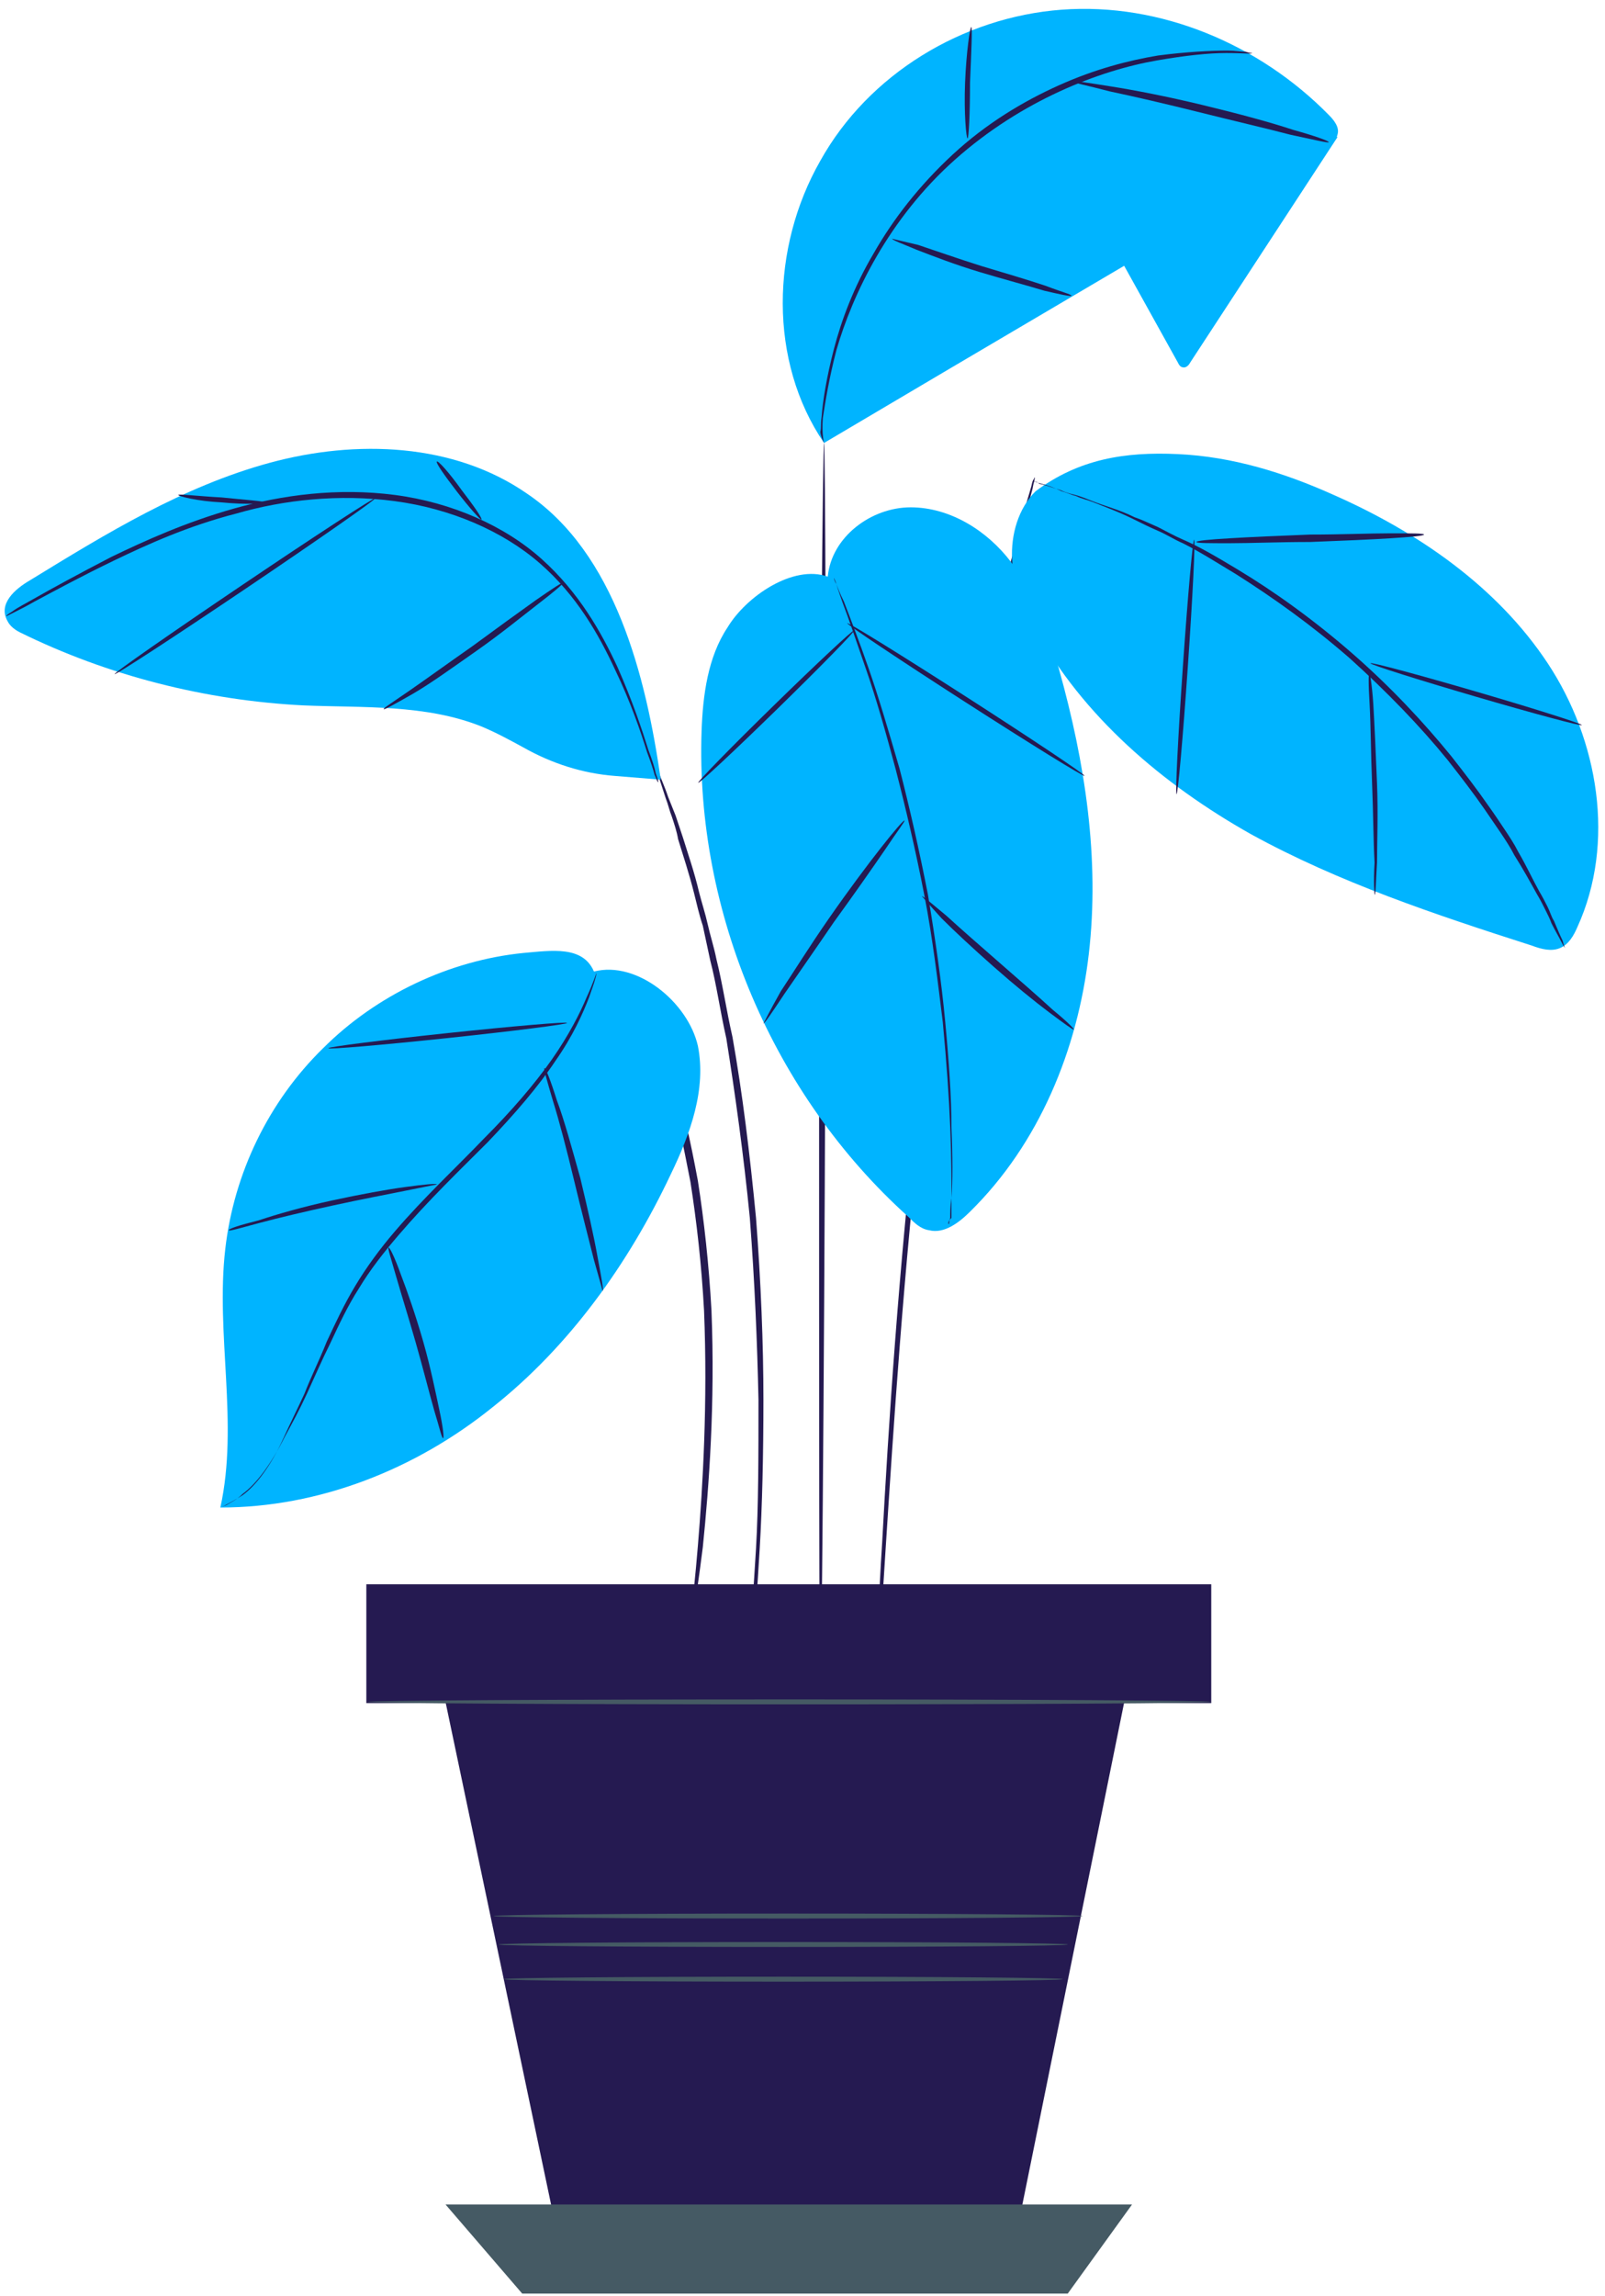<svg width="156" height="223" viewBox="0 0 156 223" fill="none" xmlns="http://www.w3.org/2000/svg">
<path d="M35.846 154.127H117.608V165.309H35.846V154.127Z" fill="#251A51"/>
<path d="M35.606 165.429H117.729V153.886H35.606V165.429ZM117.488 165.189H35.967V154.247H117.488V165.189Z" fill="#251A51"/>
<path d="M110.033 161.582L98.25 219.657H54.724L43.301 165.309L110.033 161.582Z" fill="#251A51"/>
<path d="M110.033 214.126L103.781 222.783H50.756L43.301 214.126H110.033Z" fill="#455A64"/>
<path d="M79.733 163.265C79.854 163.265 80.094 136.332 80.214 103.146C80.335 69.96 80.214 43.027 80.094 43.027C79.974 43.027 79.733 69.96 79.613 103.146C79.613 136.332 79.613 163.265 79.733 163.265Z" fill="#251A51"/>
<path d="M61.578 95.931C61.578 95.931 61.578 96.172 61.818 96.533C62.059 97.013 62.299 97.615 62.539 98.216C62.66 98.577 62.9 99.058 63.02 99.418C63.141 99.899 63.381 100.38 63.622 100.981C63.862 101.583 63.982 102.064 64.223 102.785C64.463 103.386 64.584 104.108 64.824 104.829C65.666 107.595 66.387 111.081 67.109 114.809C67.71 118.657 68.191 122.865 68.431 127.314C68.792 136.211 68.311 144.388 67.83 150.159C67.59 153.045 67.349 155.45 67.109 157.013C66.988 157.734 66.988 158.455 66.868 158.936C66.868 159.417 66.868 159.538 66.868 159.658C66.868 159.658 66.988 159.417 66.988 159.057C67.109 158.576 67.229 157.975 67.349 157.133C67.59 155.57 67.95 153.165 68.311 150.279C68.912 144.388 69.513 136.332 69.153 127.314C68.912 122.865 68.431 118.536 67.83 114.689C67.109 110.841 66.387 107.474 65.425 104.589C65.185 103.867 65.064 103.266 64.824 102.545C64.584 101.943 64.343 101.342 64.103 100.741C63.862 100.26 63.742 99.659 63.501 99.178C63.261 98.697 63.141 98.336 62.9 97.975C62.539 97.254 62.299 96.773 62.059 96.292C61.698 96.052 61.578 95.931 61.578 95.931Z" fill="#251A51"/>
<path d="M63.621 74.168C63.621 74.168 63.742 74.529 63.862 75.01C64.102 75.611 64.343 76.453 64.704 77.535C64.944 78.136 65.064 78.737 65.305 79.338C65.545 80.06 65.786 80.781 65.906 81.503C66.387 83.066 66.988 84.87 67.469 86.793C67.71 87.755 67.95 88.837 68.311 89.919C68.551 91.002 68.792 92.204 69.032 93.286C69.633 95.571 69.994 98.216 70.595 100.861C71.437 106.152 72.279 112.164 72.88 118.296C73.361 124.548 73.601 130.44 73.721 135.971C73.721 141.382 73.721 146.311 73.481 150.4C73.361 152.444 73.24 154.247 73.12 155.93C73 157.614 72.88 158.936 72.88 160.139C72.76 161.221 72.76 162.063 72.639 162.784C72.639 163.385 72.639 163.746 72.639 163.746C72.639 163.746 72.76 163.385 72.76 162.784C72.88 162.183 72.88 161.221 73.12 160.139C73.24 159.057 73.361 157.614 73.481 155.93C73.601 154.247 73.722 152.444 73.842 150.4C74.082 146.311 74.202 141.382 74.202 135.971C74.202 130.56 73.962 124.548 73.481 118.296C72.88 112.043 72.158 106.152 71.196 100.741C70.595 98.096 70.234 95.571 69.633 93.166C69.393 91.964 69.032 90.881 68.792 89.799C68.551 88.717 68.191 87.635 67.95 86.673C67.469 84.629 66.868 82.946 66.387 81.382C66.146 80.661 65.906 79.94 65.665 79.218C65.425 78.617 65.184 78.016 64.944 77.415C64.583 76.332 64.223 75.611 63.982 74.89C63.742 74.409 63.621 74.168 63.621 74.168Z" fill="#251A51"/>
<path d="M84.903 168.075C84.903 168.075 84.903 167.954 84.903 167.714C84.903 167.473 84.903 167.113 85.024 166.752C85.024 165.91 85.144 164.708 85.264 163.145C85.505 160.019 85.745 155.57 86.106 150.039C86.827 138.977 87.789 123.707 89.713 106.873C90.675 98.456 91.757 90.521 92.959 83.186C93.561 79.579 94.162 76.092 94.763 72.966C95.364 69.719 95.965 66.834 96.567 64.068C97.047 61.303 97.649 58.898 98.13 56.734C98.611 54.569 99.092 52.766 99.452 51.203C99.813 49.76 100.054 48.557 100.294 47.716C100.414 47.355 100.414 46.994 100.534 46.754C100.534 46.513 100.655 46.393 100.534 46.393C100.534 46.393 100.534 46.513 100.414 46.634C100.294 46.874 100.294 47.114 100.174 47.475C99.933 48.317 99.573 49.399 99.212 50.962C98.851 52.405 98.25 54.329 97.769 56.493C97.288 58.657 96.687 61.062 96.086 63.828C95.484 66.593 94.883 69.479 94.282 72.725C93.681 75.972 93.08 79.338 92.478 82.946C91.276 90.16 90.194 98.216 89.232 106.633C87.308 123.466 86.346 138.736 85.745 149.798C85.384 155.329 85.264 159.778 85.144 162.904C85.144 164.467 85.024 165.67 85.024 166.512C85.024 166.872 85.024 167.233 85.024 167.473C84.903 167.954 84.903 168.075 84.903 168.075Z" fill="#251A51"/>
<path d="M80.455 56.012C80.815 52.164 84.663 49.279 88.511 49.279C92.358 49.279 95.965 51.563 98.25 54.569C100.534 57.575 101.857 61.303 102.939 65.03C105.464 74.048 106.907 83.427 105.825 92.685C104.743 101.943 101.015 111.081 94.282 117.695C93.2 118.777 91.757 119.859 90.314 119.498C89.472 119.378 88.871 118.777 88.27 118.176C75.164 106.392 67.589 88.597 68.19 71.042C68.311 67.555 68.791 63.828 70.715 60.942C72.519 57.936 77.088 54.81 80.455 56.012Z" fill="#00B4FF"/>
<path d="M109.072 25.471C110.875 28.718 112.679 31.964 114.482 35.211C114.603 35.451 114.723 35.691 115.084 35.691C115.324 35.691 115.565 35.451 115.685 35.211C120.494 27.876 125.184 20.662 129.993 13.327L126.747 11.523L109.072 25.471Z" fill="#00B4FF"/>
<g opacity="0.2">
<g opacity="0.2">
<g opacity="0.2">
<g opacity="0.2">
<g opacity="0.2">
<path opacity="0.2" d="M109.072 25.471C110.875 28.718 112.679 31.964 114.482 35.211C114.603 35.451 114.723 35.691 115.084 35.691C115.324 35.691 115.565 35.451 115.685 35.211C120.494 27.876 125.184 20.662 129.993 13.327L126.747 11.523L109.072 25.471Z" fill="#251A51"/>
</g>
</g>
</g>
</g>
</g>
<path d="M80.094 43.026C96.326 33.407 112.559 23.909 128.791 14.289C129.272 14.049 129.873 13.688 129.993 13.087C130.234 12.366 129.633 11.644 129.152 11.163C122.418 4.31 112.799 0.221 103.18 0.943C93.561 1.664 84.423 7.195 79.734 15.612C74.924 24.029 74.684 35.091 80.094 43.026Z" fill="#00B4FF"/>
<path d="M121.697 5.151C121.697 5.151 121.456 5.151 121.096 5.031C120.735 5.031 120.013 4.911 119.292 4.911C117.729 4.911 115.324 5.031 112.559 5.392C109.673 5.873 106.426 6.714 102.94 8.277C99.453 9.84 95.846 12.005 92.599 15.011C89.353 18.017 86.828 21.263 84.904 24.63C82.98 27.876 81.778 31.123 81.056 33.888C80.335 36.654 79.974 38.938 79.854 40.501C79.734 41.343 79.854 41.463 79.734 41.944C79.734 42.305 80.094 43.026 80.094 43.026C80.094 43.026 79.854 42.185 79.974 40.621C80.215 39.058 80.575 36.774 81.297 34.008C82.86 28.598 86.347 21.263 92.84 15.492C99.332 9.72 106.907 6.834 112.438 5.873C115.204 5.392 117.488 5.151 119.172 5.151C120.855 5.151 121.697 5.271 121.697 5.151Z" fill="#251A51"/>
<path d="M86.707 23.187C86.707 23.307 87.669 23.668 89.112 24.269C90.675 24.87 92.839 25.712 95.244 26.433C97.649 27.155 99.933 27.756 101.496 28.237C103.059 28.598 104.142 28.838 104.142 28.718C104.142 28.598 103.18 28.357 101.617 27.756C99.813 27.155 97.769 26.554 95.364 25.832C93.08 25.111 91.036 24.389 89.232 23.788C87.669 23.427 86.707 23.187 86.707 23.187Z" fill="#251A51"/>
<path d="M94.403 2.626C94.282 2.626 93.922 5.031 93.801 8.037C93.681 11.043 93.922 13.448 94.042 13.448C94.162 13.448 94.282 11.043 94.282 8.037C94.403 5.151 94.523 2.626 94.403 2.626Z" fill="#251A51"/>
<path d="M129.152 13.808C129.152 13.688 127.829 13.207 125.665 12.606C123.5 11.884 120.374 11.043 116.887 10.201C113.4 9.359 110.274 8.758 107.99 8.397C105.705 8.037 104.262 7.796 104.262 7.917C104.262 8.037 105.585 8.277 107.869 8.878C110.154 9.359 113.28 10.081 116.647 10.922C120.013 11.764 123.14 12.486 125.424 13.087C127.709 13.568 129.152 13.928 129.152 13.808Z" fill="#251A51"/>
<path d="M100.655 47.716C104.863 44.59 109.312 43.868 114.482 44.108C119.773 44.349 124.823 45.912 129.633 48.076C137.809 51.684 145.504 56.974 150.434 64.429C155.364 71.884 157.047 81.864 153.32 90.04C152.959 90.881 152.478 91.723 151.636 92.084C150.795 92.445 149.833 92.204 148.871 91.843C139.492 88.837 130.113 85.711 121.577 81.022C113.04 76.212 105.224 69.599 100.535 60.942C99.453 58.898 98.491 56.613 98.371 54.329C98.25 51.924 98.972 49.399 100.655 47.716Z" fill="#00B4FF"/>
<path d="M100.535 46.753C100.535 46.753 100.775 46.874 101.256 46.994C101.737 47.114 102.459 47.355 103.18 47.715C103.661 47.836 104.142 48.076 104.623 48.196C105.104 48.437 105.705 48.557 106.306 48.797C107.509 49.278 108.831 49.759 110.274 50.481C110.996 50.842 111.717 51.202 112.559 51.563C113.4 51.924 114.122 52.405 114.963 52.765C116.647 53.607 118.33 54.689 120.134 55.771C123.741 58.056 127.468 60.701 131.196 63.947C134.803 67.194 138.049 70.561 140.695 73.807C142.017 75.49 143.22 77.054 144.302 78.617C144.783 79.338 145.384 80.18 145.865 80.901C146.346 81.623 146.827 82.344 147.187 83.066C148.029 84.388 148.75 85.711 149.352 86.793C149.712 87.394 149.953 87.875 150.193 88.356C150.434 88.837 150.674 89.318 150.795 89.679C151.155 90.4 151.516 91.001 151.756 91.482C151.997 91.963 152.117 92.083 152.117 92.083C152.117 92.083 151.997 91.843 151.877 91.362C151.636 90.881 151.396 90.28 151.035 89.438C150.795 89.077 150.674 88.597 150.434 88.115C150.193 87.635 149.953 87.154 149.592 86.552C148.991 85.47 148.39 84.148 147.548 82.705C147.187 81.983 146.706 81.262 146.225 80.54C145.745 79.819 145.264 79.098 144.662 78.256C143.58 76.693 142.378 75.13 141.055 73.446C138.41 70.2 135.164 66.713 131.436 63.467C127.709 60.22 123.861 57.455 120.254 55.29C118.45 54.208 116.647 53.126 114.963 52.405C114.122 52.044 113.28 51.563 112.559 51.202C111.717 50.842 110.996 50.481 110.274 50.24C108.831 49.519 107.388 49.158 106.186 48.677C105.585 48.437 104.984 48.196 104.503 48.076C104.022 47.956 103.541 47.836 103.06 47.595C102.218 47.355 101.617 47.114 101.016 46.994C100.775 46.753 100.535 46.753 100.535 46.753Z" fill="#251A51"/>
<path d="M143.406 67.657C137.733 65.999 133.165 64.551 133.202 64.424C133.239 64.296 137.868 65.537 143.54 67.196C149.213 68.854 153.781 70.302 153.744 70.429C153.707 70.557 149.078 69.316 143.406 67.657Z" fill="#251A51"/>
<path d="M133.601 86.913C133.721 86.913 133.721 85.711 133.841 83.787C133.841 81.863 133.961 79.098 133.841 76.092C133.721 73.086 133.601 70.441 133.48 68.397C133.36 66.473 133.12 65.27 133.12 65.27C132.999 65.27 132.999 66.473 133.12 68.397C133.24 70.561 133.24 73.206 133.36 76.092C133.48 78.978 133.48 81.623 133.601 83.787C133.48 85.711 133.601 86.913 133.601 86.913Z" fill="#251A51"/>
<path d="M114.355 77.135C114.223 77.126 114.498 71.587 114.97 64.763C115.442 57.94 115.932 52.416 116.064 52.425C116.197 52.434 115.921 57.973 115.45 64.796C114.978 71.62 114.488 77.144 114.355 77.135Z" fill="#251A51"/>
<path d="M138.41 51.924C138.41 51.803 137.208 51.803 135.163 51.803C133.119 51.803 130.354 51.924 127.348 51.924C124.342 52.044 121.456 52.164 119.532 52.285C117.488 52.405 116.286 52.525 116.286 52.645C116.286 52.765 117.488 52.765 119.532 52.765C121.577 52.765 124.342 52.645 127.348 52.645C130.474 52.525 133.24 52.405 135.163 52.285C137.087 52.164 138.41 52.044 138.41 51.924Z" fill="#251A51"/>
<path d="M92.238 118.897C92.238 118.897 92.238 118.656 92.359 118.296C92.359 117.815 92.359 117.214 92.479 116.372C92.599 114.689 92.599 112.404 92.479 109.518C92.479 106.633 92.238 103.146 91.878 99.298C91.517 95.45 90.916 91.242 90.194 86.913C89.353 82.585 88.391 78.376 87.429 74.649C86.347 70.922 85.385 67.675 84.423 64.91C83.461 62.144 82.619 59.98 82.018 58.417C81.657 57.695 81.417 57.094 81.297 56.733C81.177 56.373 81.056 56.132 81.056 56.132C81.056 56.132 81.056 56.373 81.297 56.733C81.417 57.215 81.657 57.816 81.898 58.537C82.499 60.1 83.221 62.264 84.183 65.03C85.144 67.796 86.106 71.162 87.068 74.769C88.03 78.497 88.992 82.585 89.834 86.913C90.675 91.242 91.156 95.45 91.637 99.298C91.998 103.146 92.238 106.512 92.359 109.518C92.479 112.404 92.479 114.809 92.479 116.372C92.479 117.093 92.479 117.695 92.479 118.296C92.118 118.656 92.118 118.897 92.238 118.897Z" fill="#251A51"/>
<path d="M89.593 87.034C89.593 87.034 90.315 87.875 91.517 89.198C92.719 90.4 94.523 92.084 96.567 93.887C98.611 95.691 100.535 97.254 101.978 98.336C103.421 99.418 104.262 100.019 104.383 100.019C104.383 99.899 103.661 99.178 102.338 98.096C100.896 96.773 99.092 95.21 97.168 93.527C95.244 91.843 93.441 90.28 91.998 88.957C90.555 87.755 89.713 87.034 89.593 87.034Z" fill="#251A51"/>
<path d="M74.203 99.418C74.323 99.418 75.044 98.336 76.247 96.533C77.569 94.609 79.253 92.204 81.056 89.559C82.98 86.914 84.663 84.509 85.986 82.585C87.188 80.781 88.03 79.699 87.91 79.699C87.79 79.699 86.948 80.661 85.625 82.344C84.303 84.028 82.499 86.433 80.575 89.198C78.651 91.964 77.088 94.489 75.886 96.292C74.804 98.216 74.203 99.418 74.203 99.418Z" fill="#251A51"/>
<path d="M93.756 68.153C87.388 64.059 82.284 60.649 82.356 60.538C82.428 60.426 87.648 63.654 94.016 67.748C100.384 71.842 105.489 75.251 105.417 75.363C105.345 75.475 100.124 72.247 93.756 68.153Z" fill="#251A51"/>
<path d="M67.867 76.033C67.774 75.938 71.088 72.551 75.268 68.468C79.449 64.385 82.913 61.152 83.006 61.247C83.099 61.342 79.785 64.729 75.604 68.812C71.424 72.895 67.959 76.128 67.867 76.033Z" fill="#251A51"/>
<path d="M64.223 75.731L59.774 75.37C56.648 75.13 53.642 74.168 50.876 72.605C49.553 71.883 48.231 71.162 46.788 70.561C41.377 68.397 35.245 68.757 29.474 68.517C19.975 68.036 10.476 65.631 1.939 61.423C1.458 61.182 0.977 60.822 0.737 60.341C-0.225 58.657 1.458 57.214 2.901 56.373C10.356 51.804 17.811 47.235 26.227 44.95C34.644 42.666 44.143 43.026 51.237 47.956C59.774 53.727 62.78 65.631 64.223 75.731Z" fill="#00B4FF"/>
<path d="M0.616 59.859C0.616 59.859 0.857 59.739 1.338 59.499C1.819 59.258 2.54 58.897 3.382 58.416C5.185 57.455 7.831 56.012 11.077 54.449C14.324 52.885 18.291 51.082 22.981 49.88C27.55 48.557 32.961 47.956 38.371 48.677C43.782 49.398 48.832 51.563 52.439 54.689C56.046 57.815 58.211 61.663 59.774 65.029C61.337 68.276 62.299 71.162 62.9 73.085C63.261 74.047 63.501 74.769 63.621 75.25C63.862 75.731 63.862 75.971 63.982 75.971C63.982 75.971 63.982 75.731 63.742 75.13C63.621 74.528 63.381 73.807 63.02 72.845C62.419 70.921 61.457 68.035 60.014 64.789C58.451 61.422 56.287 57.575 52.68 54.328C49.073 51.082 43.902 48.797 38.371 48.076C32.84 47.355 27.43 48.076 22.74 49.398C18.051 50.721 14.083 52.525 10.837 54.088C7.59 55.771 4.945 57.214 3.262 58.176C2.42 58.657 1.699 59.018 1.218 59.378C0.857 59.619 0.616 59.739 0.616 59.859Z" fill="#251A51"/>
<path d="M11.139 65.48C11.064 65.37 16.672 61.458 23.665 56.743C30.657 52.028 36.386 48.294 36.46 48.405C36.534 48.515 30.926 52.426 23.934 57.142C16.941 61.857 11.213 65.59 11.139 65.48Z" fill="#251A51"/>
<path d="M17.33 48.077C17.33 48.197 19.133 48.678 21.538 48.798C23.943 49.038 25.746 48.918 25.746 48.798C25.746 48.678 23.823 48.557 21.538 48.317C19.253 48.197 17.33 47.956 17.33 48.077Z" fill="#251A51"/>
<path d="M42.459 44.83C42.339 44.95 43.181 46.152 44.383 47.715C45.586 49.279 46.668 50.481 46.788 50.481C46.908 50.361 46.066 49.158 44.864 47.595C43.662 45.912 42.58 44.71 42.459 44.83Z" fill="#251A51"/>
<path d="M37.289 68.877C37.289 68.998 38.371 68.396 40.055 67.434C41.738 66.472 43.902 64.909 46.307 63.226C48.712 61.543 50.756 59.859 52.319 58.657C53.882 57.455 54.724 56.733 54.724 56.613C54.724 56.493 53.642 57.214 52.079 58.296C50.395 59.499 48.231 61.062 45.946 62.745C43.542 64.428 41.377 65.992 39.814 67.074C38.251 68.156 37.289 68.757 37.289 68.877Z" fill="#251A51"/>
<path d="M57.73 94.368C61.938 93.286 66.868 97.374 67.83 101.582C68.671 105.791 67.108 110.119 65.184 114.087C61.096 122.744 55.325 130.8 47.87 136.692C40.415 142.704 31.037 146.431 21.418 146.431C23.221 138.255 20.937 129.598 21.898 121.302C22.74 113.967 26.107 106.993 31.397 101.823C36.568 96.653 43.662 93.286 50.876 92.565C53.642 92.324 56.648 91.843 57.73 94.368Z" fill="#00B4FF"/>
<path d="M21.418 146.431C21.418 146.431 21.658 146.311 22.019 146.191C22.38 145.95 22.981 145.71 23.582 145.109C24.905 144.147 26.348 142.223 27.67 139.578C28.392 138.255 29.113 136.933 29.834 135.369C30.556 133.806 31.277 132.123 32.119 130.44C32.961 128.636 33.802 126.832 34.884 125.149C35.967 123.346 37.289 121.662 38.732 119.979C41.618 116.612 44.624 113.726 47.389 110.961C50.035 108.196 52.319 105.55 54.002 103.025C55.686 100.62 56.648 98.456 57.249 96.893C57.489 96.172 57.73 95.57 57.85 95.09C57.97 94.729 57.97 94.488 57.97 94.488C57.97 94.488 57.73 95.33 57.008 96.893C56.407 98.336 55.325 100.5 53.642 102.905C51.958 105.31 49.674 107.955 47.029 110.6C44.383 113.366 41.257 116.252 38.371 119.618C36.928 121.302 35.606 123.105 34.524 124.909C33.441 126.712 32.6 128.516 31.758 130.319C31.037 132.123 30.195 133.806 29.594 135.369C28.872 136.933 28.151 138.375 27.55 139.698C26.348 142.343 24.905 144.267 23.582 145.229C22.259 146.071 21.418 146.431 21.418 146.431Z" fill="#251A51"/>
<path d="M43.06 139.698C43.181 139.698 43.06 138.616 42.7 136.932C42.339 135.249 41.858 132.844 41.137 130.319C40.415 127.794 39.574 125.39 38.972 123.826C38.371 122.143 37.89 121.181 37.77 121.181C37.65 121.181 38.01 122.263 38.491 123.947C38.972 125.63 39.694 127.915 40.415 130.44C41.136 132.965 41.738 135.369 42.219 137.053C42.7 138.616 42.94 139.698 43.06 139.698Z" fill="#251A51"/>
<path d="M22.259 119.498C22.259 119.618 23.462 119.257 25.265 118.777C27.069 118.296 29.594 117.694 32.359 117.093C35.125 116.492 37.65 116.011 39.453 115.65C41.257 115.29 42.459 115.049 42.459 115.049C42.459 114.929 41.257 115.049 39.453 115.29C37.65 115.53 35.005 116.011 32.239 116.612C29.474 117.213 26.949 117.935 25.145 118.536C23.221 119.017 22.139 119.378 22.259 119.498Z" fill="#251A51"/>
<path d="M58.571 125.39C58.691 125.39 58.451 124.067 58.09 122.143C57.73 120.099 57.128 117.454 56.407 114.448C55.565 111.442 54.844 108.797 54.123 106.873C53.521 104.949 53.04 103.747 52.92 103.747C52.8 103.747 53.16 104.949 53.762 106.993C54.363 108.917 55.084 111.682 55.806 114.688C56.527 117.694 57.249 120.46 57.73 122.384C58.211 124.067 58.571 125.39 58.571 125.39Z" fill="#251A51"/>
<path d="M31.916 101.817C31.901 101.685 37.083 101.028 43.488 100.349C49.893 99.67 55.097 99.227 55.111 99.359C55.125 99.491 49.944 100.148 43.539 100.827C37.133 101.506 31.93 101.949 31.916 101.817Z" fill="#251A51"/>
<path d="M76.727 165.55C54.083 165.55 35.726 165.442 35.726 165.309C35.726 165.176 54.083 165.069 76.727 165.069C99.372 165.069 117.729 165.176 117.729 165.309C117.729 165.442 99.372 165.55 76.727 165.55Z" fill="#455A64"/>
<path d="M76.126 189.116C60.853 189.116 48.471 189.009 48.471 188.876C48.471 188.743 60.853 188.635 76.126 188.635C91.4 188.635 103.781 188.743 103.781 188.876C103.781 189.009 91.4 189.116 76.126 189.116Z" fill="#455A64"/>
<path d="M76.126 192.483C61.118 192.483 48.952 192.376 48.952 192.243C48.952 192.11 61.118 192.002 76.126 192.002C91.134 192.002 103.3 192.11 103.3 192.243C103.3 192.376 91.134 192.483 76.126 192.483Z" fill="#455A64"/>
<path d="M76.607 186.351C60.803 186.351 47.99 186.243 47.99 186.11C47.99 185.978 60.803 185.87 76.607 185.87C92.412 185.87 105.224 185.978 105.224 186.11C105.224 186.243 92.412 186.351 76.607 186.351Z" fill="#455A64"/>
</svg>
